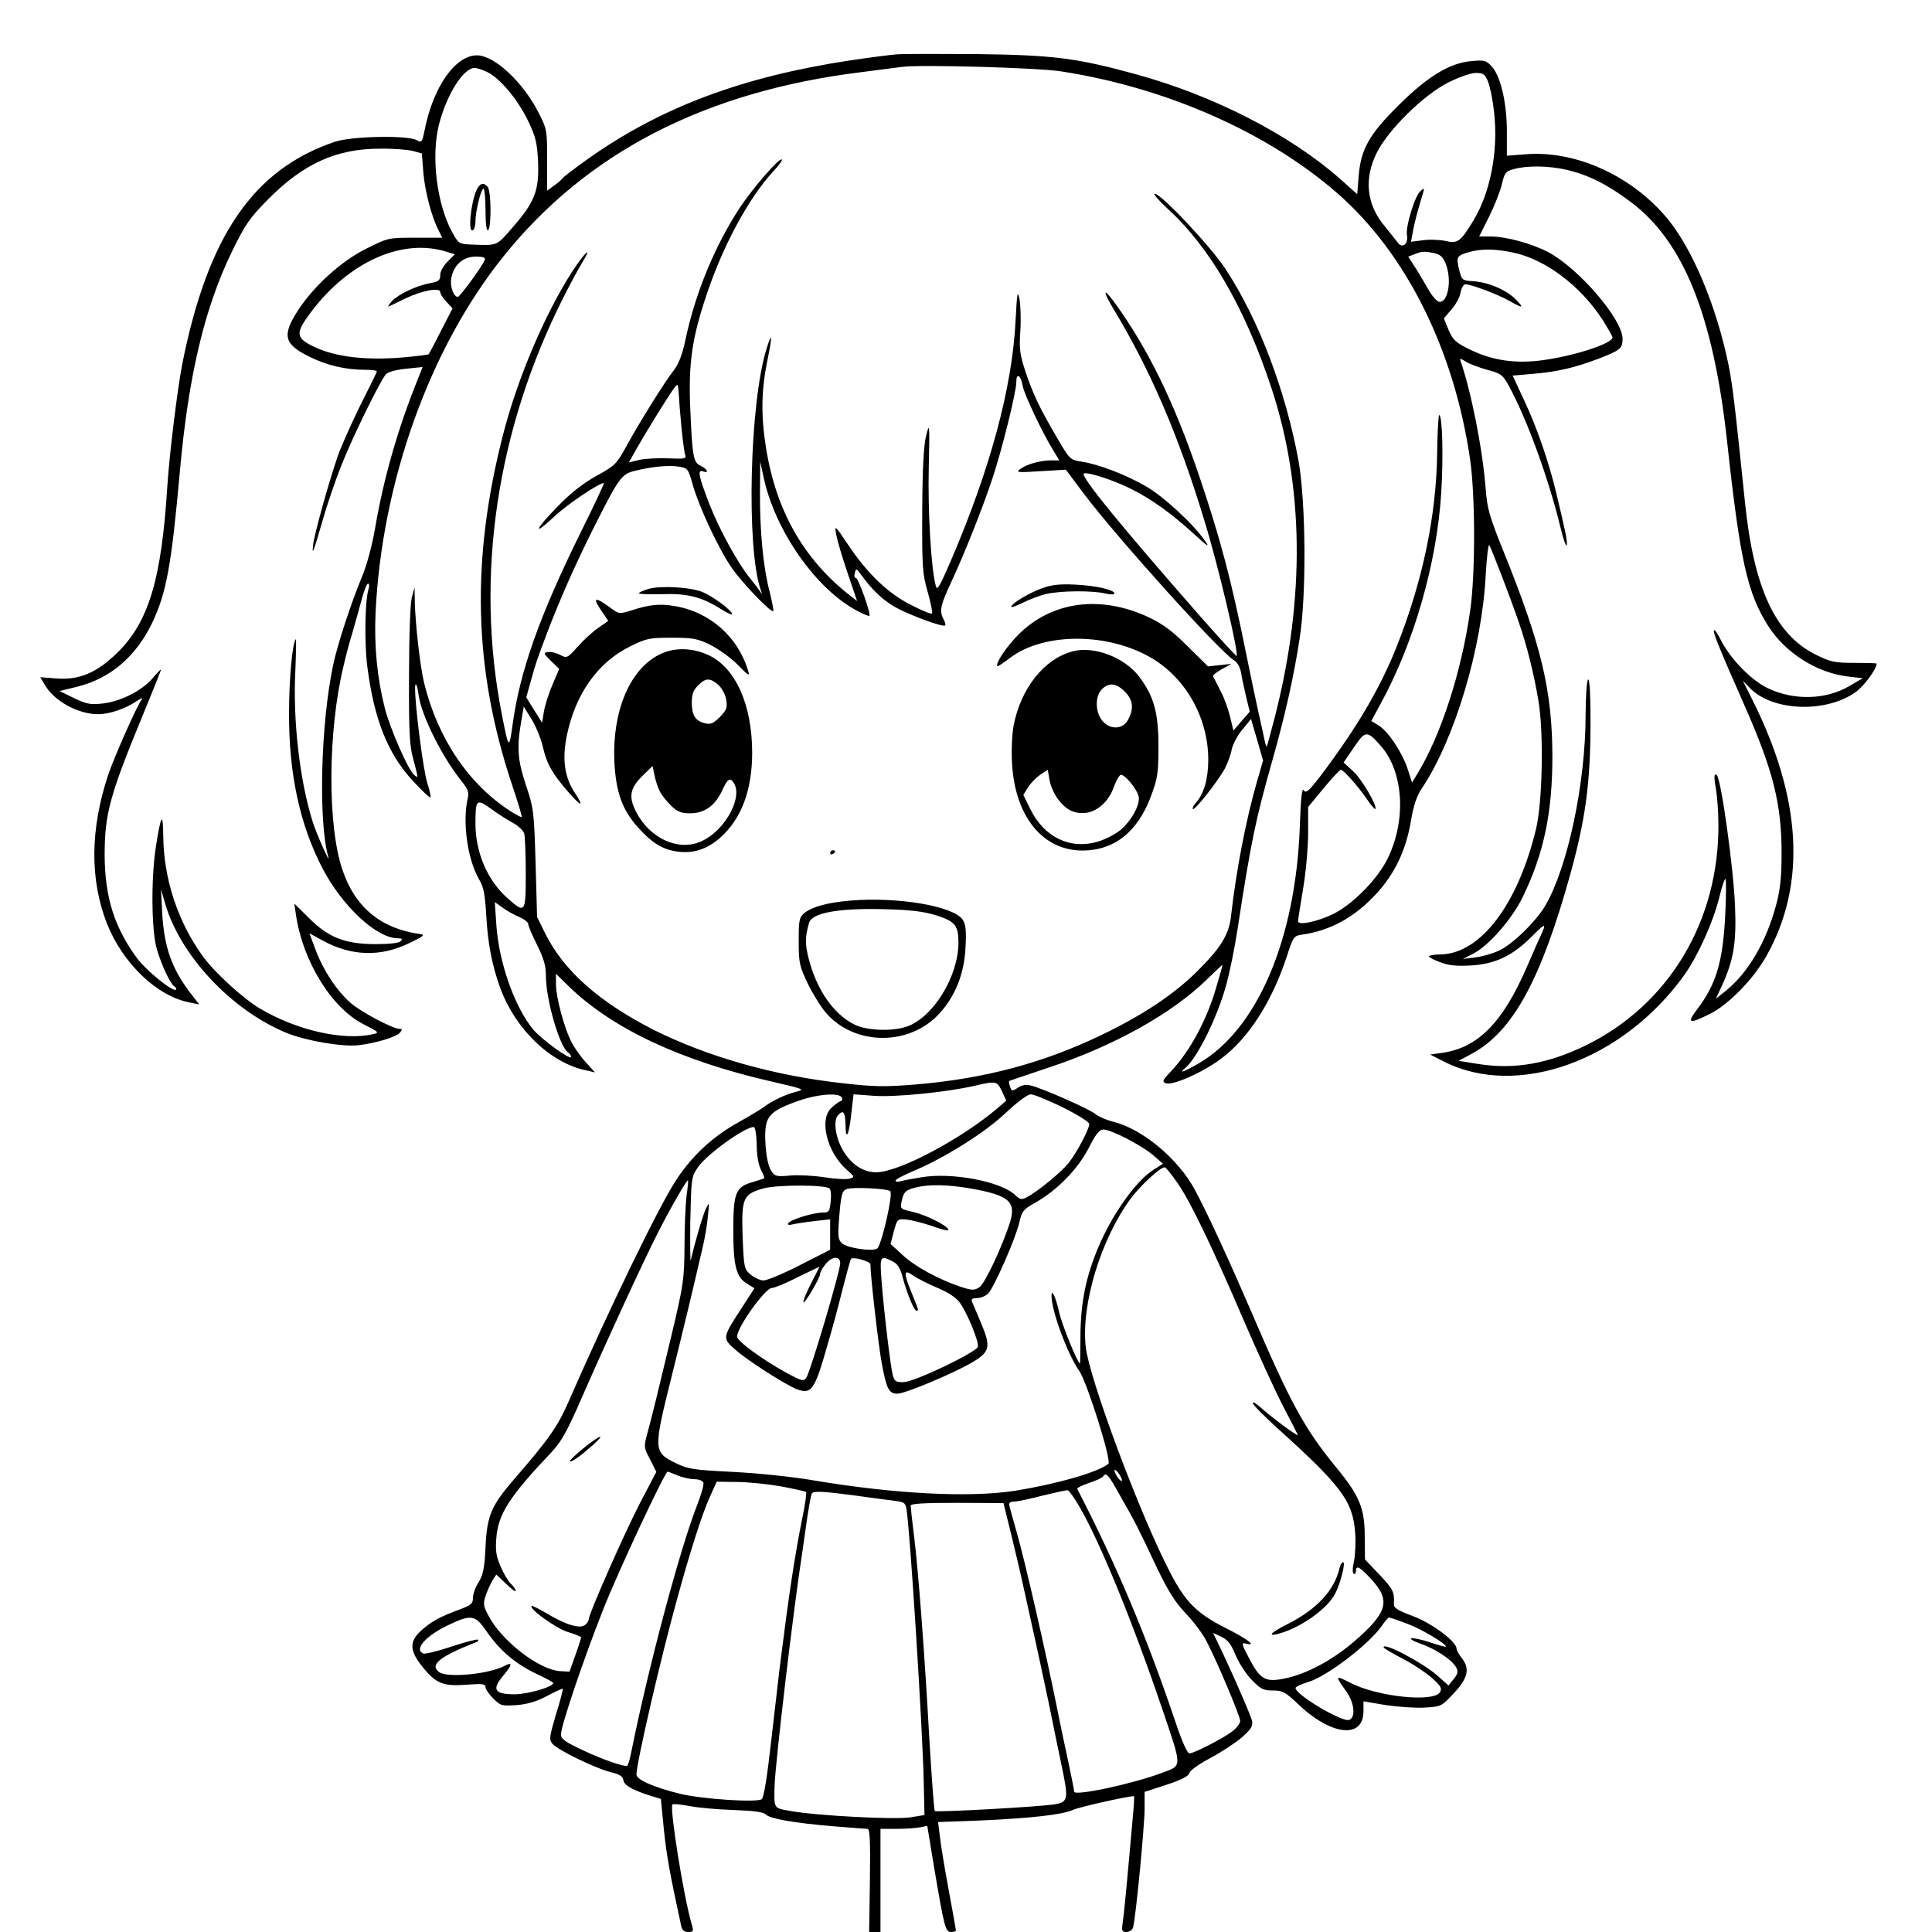 <?xml version="1.0" standalone="no"?>
<!DOCTYPE svg PUBLIC "-//W3C//DTD SVG 20010904//EN"
 "http://www.w3.org/TR/2001/REC-SVG-20010904/DTD/svg10.dtd">
<svg version="1.0" xmlns="http://www.w3.org/2000/svg"
 width="768pt" height="768pt" viewBox="0 0 768 768"
 preserveAspectRatio="xMidYMid meet">

<g transform="translate(0,768) scale(0.1,-0.1)"
fill="#000000" stroke="none">
<path d="M3565 7464 c-27 -2 -111 -13 -185 -24 -430 -65 -754 -187 -1042 -391
-53 -38 -100 -73 -103 -79 -3 -5 -18 -18 -33 -28 l-27 -20 0 122 c0 118 -1
123 -34 188 -62 122 -176 228 -245 228 -86 0 -174 -125 -208 -297 -10 -49 -12
-52 -32 -40 -35 20 -260 16 -326 -7 -324 -110 -505 -375 -606 -886 -19 -98
-51 -359 -59 -485 -23 -368 -74 -538 -199 -660 -82 -80 -151 -109 -243 -102
l-63 5 18 -30 c36 -64 131 -116 209 -117 46 -1 111 21 158 53 17 11 25 14 18
5 -18 -23 -108 -226 -133 -299 -72 -218 -73 -416 -5 -591 63 -159 200 -290
329 -314 l38 -8 -37 48 c-72 95 -102 179 -110 312 l-5 98 15 -52 c59 -210 265
-429 484 -519 79 -32 223 -56 286 -49 73 9 150 33 165 50 10 12 10 15 -2 15
-26 0 -153 67 -194 103 -55 48 -108 128 -139 210 l-25 67 53 -29 c113 -62 230
-66 344 -10 57 27 64 33 43 36 -155 21 -258 106 -308 253 -61 176 -59 552 3
810 8 36 24 97 36 135 11 39 28 98 37 133 9 34 20 62 25 62 5 0 6 -10 2 -22
-14 -43 -17 -212 -5 -307 27 -211 82 -349 182 -456 33 -36 64 -65 68 -65 4 0
-1 25 -11 56 -16 47 -49 304 -49 377 0 31 9 15 14 -26 11 -80 91 -242 169
-340 28 -35 32 -47 26 -72 -21 -93 -1 -240 45 -320 19 -32 24 -60 29 -145 6
-110 23 -198 56 -289 61 -164 200 -297 341 -326 l35 -8 -37 41 c-21 23 -46 59
-57 81 -28 54 -61 177 -61 228 l0 42 51 -50 c173 -168 445 -296 809 -379 126
-29 131 -31 95 -40 -39 -9 -94 -35 -125 -58 -14 -11 -61 -39 -104 -63 -101
-56 -183 -131 -247 -228 -68 -102 -269 -517 -429 -883 -42 -97 -79 -150 -212
-303 -95 -110 -112 -147 -118 -275 -4 -85 -10 -112 -28 -140 -12 -19 -22 -47
-22 -62 0 -23 -7 -29 -56 -47 -77 -29 -108 -46 -149 -82 -49 -44 -48 -81 6
-147 53 -65 81 -76 174 -69 63 5 75 3 75 -10 0 -8 14 -28 31 -45 29 -29 33
-30 94 -26 45 4 80 15 121 37 32 17 59 29 61 28 2 -2 -10 -48 -27 -102 -27
-93 -28 -100 -13 -118 23 -25 167 -95 228 -111 38 -9 51 -17 53 -33 3 -20 38
-40 113 -63 l36 -11 12 -122 c11 -104 22 -167 68 -379 4 -21 12 -28 29 -28 21
0 22 3 13 33 -32 110 -88 461 -76 474 4 3 33 0 66 -6 34 -7 113 -14 176 -16
80 -3 120 -8 129 -18 17 -17 115 -34 271 -47 66 -5 126 -10 133 -10 10 0 12
-43 10 -205 l-3 -205 23 0 22 0 0 205 0 205 64 0 c35 0 77 3 93 6 l29 6 27
-164 c41 -242 45 -258 68 -258 10 0 19 3 19 6 0 3 -13 76 -29 162 -16 86 -32
182 -35 213 l-7 56 163 6 c203 9 332 23 372 42 23 11 218 55 244 55 1 0 0 -28
-3 -62 -27 -304 -37 -408 -42 -440 -5 -34 -3 -38 15 -38 11 0 23 8 26 18 10
30 46 403 46 473 l0 66 86 28 c61 20 88 34 92 47 2 10 39 36 84 60 45 24 101
61 125 82 37 33 44 44 40 66 -5 22 -93 223 -142 322 l-13 27 34 -16 c25 -12
38 -29 55 -71 13 -31 41 -75 64 -99 37 -38 47 -43 85 -43 39 0 49 -6 100 -54
132 -126 260 -140 260 -28 l0 39 88 -15 c48 -7 117 -12 154 -10 67 4 68 4 118
58 56 60 64 97 30 140 -11 14 -20 30 -20 36 0 29 -99 102 -174 130 -62 23 -77
33 -75 49 3 46 -4 59 -58 116 l-57 60 -1 92 c0 112 -21 162 -116 277 -125 153
-181 256 -338 623 -82 190 -170 382 -221 477 -66 123 -208 242 -325 271 -28 7
-59 21 -70 30 -21 19 -211 103 -258 114 -18 5 -35 2 -51 -9 -23 -15 -25 -14
-31 5 -4 11 -5 21 -3 22 1 1 71 24 153 52 259 85 493 215 632 351 35 34 63 60
63 59 0 -2 -11 -42 -25 -89 -38 -132 -106 -257 -183 -338 -31 -32 -33 -38 -18
-44 27 -10 144 41 218 96 109 80 203 225 263 407 26 81 28 83 63 88 111 16
207 69 292 161 74 80 118 172 138 287 11 66 24 104 44 133 130 194 239 556
254 849 4 69 10 122 14 118 7 -9 86 -214 118 -308 32 -93 59 -201 77 -308 22
-124 17 -404 -9 -512 -72 -299 -219 -494 -377 -499 -27 0 -49 -4 -49 -8 0 -3
20 -14 45 -23 33 -13 64 -16 122 -13 97 6 164 38 240 113 55 56 62 58 39 9 -8
-16 -33 -74 -57 -129 -95 -219 -193 -319 -334 -340 l-50 -7 55 -28 c292 -148
712 4 956 345 55 78 116 214 140 314 9 38 20 69 23 67 3 -2 3 -66 -1 -143 -9
-185 -36 -277 -113 -377 -41 -54 -31 -58 53 -16 74 37 175 141 225 232 159
284 139 627 -59 1020 l-36 72 31 -32 c91 -90 302 -97 419 -12 32 23 82 91 82
112 0 2 -39 3 -88 3 -78 0 -94 3 -153 32 -162 80 -248 265 -283 611 -41 396
-49 463 -66 547 -47 226 -139 448 -237 570 -140 173 -365 277 -565 262 l-78
-6 0 97 c0 114 -25 220 -61 259 -22 23 -29 25 -81 20 -87 -8 -173 -61 -289
-176 -117 -116 -149 -174 -158 -279 l-6 -74 -68 61 c-200 176 -502 331 -812
416 -237 65 -329 76 -630 80 -148 1 -292 1 -320 -1z m655 -68 c418 -65 820
-243 1096 -484 273 -238 465 -623 528 -1059 21 -147 21 -458 0 -602 -35 -245
-117 -496 -211 -649 l-20 -33 -17 53 c-21 66 -79 153 -117 175 l-28 17 38 70
c131 239 223 558 240 836 9 140 5 310 -8 310 -3 0 -7 -66 -8 -148 -3 -252 -58
-514 -162 -775 -63 -157 -148 -304 -279 -481 -66 -89 -80 -102 -89 -88 -7 13
-12 -24 -16 -143 -16 -447 -168 -805 -400 -941 -58 -34 -86 -44 -57 -21 47 37
128 200 163 327 15 52 36 156 47 230 53 345 71 432 140 675 49 174 83 325 106
475 28 174 25 542 -4 707 -50 275 -157 560 -288 760 -57 89 -258 303 -284 303
-7 0 17 -28 54 -62 167 -153 306 -394 411 -713 128 -389 133 -832 14 -1300
-17 -66 -32 -121 -33 -123 -2 -1 -6 10 -9 25 -3 15 -15 71 -27 123 -11 52 -32
149 -45 215 -60 298 -103 461 -187 710 -100 296 -205 510 -338 693 -46 63 -47
45 -2 -29 146 -242 259 -505 361 -843 55 -179 136 -524 127 -534 -2 -1 -64 66
-137 149 -323 368 -489 571 -470 577 18 6 122 -28 190 -63 79 -39 163 -100
251 -181 52 -48 60 -52 40 -24 -45 66 -165 177 -235 217 -79 46 -189 88 -256
98 -45 7 -47 9 -96 93 -70 119 -96 174 -127 266 -22 68 -25 89 -20 160 3 44 1
101 -3 126 -8 39 -10 27 -16 -85 -13 -265 -100 -588 -258 -956 -44 -102 -54
-119 -59 -98 -19 68 -32 300 -28 469 4 174 3 182 -10 130 -10 -39 -15 -125
-16 -300 -1 -228 1 -251 22 -324 12 -43 20 -81 17 -85 -4 -3 -41 12 -83 34
-92 46 -174 125 -251 240 -52 78 -54 79 -47 40 4 -22 24 -90 45 -152 l38 -112
-26 20 c-186 145 -296 338 -336 589 -20 125 -19 224 4 340 11 52 18 96 16 98
-2 2 -10 -18 -18 -45 -67 -213 -81 -792 -23 -958 7 -19 6 -19 -6 -1 -7 10 -24
32 -37 48 -48 59 -122 194 -161 294 -44 114 -48 139 -25 130 25 -9 17 10 -9
22 -30 13 -34 37 -42 227 -8 182 7 283 67 460 66 195 166 378 262 483 22 23
38 45 35 48 -9 9 -115 -113 -168 -193 -99 -152 -176 -338 -215 -523 -12 -58
-27 -96 -45 -120 -38 -48 -138 -209 -189 -302 -40 -73 -46 -79 -119 -119 -52
-29 -102 -67 -154 -121 -94 -96 -103 -124 -13 -40 51 48 176 132 196 132 2 0
-39 -89 -93 -197 -164 -333 -241 -551 -270 -761 -14 -103 -16 -102 -43 38
-108 548 -21 1134 246 1660 26 52 60 115 75 139 42 69 7 36 -41 -38 -108 -167
-218 -425 -275 -648 -128 -497 -118 -930 34 -1388 24 -71 42 -131 40 -133 -1
-2 -19 8 -41 21 -169 108 -292 289 -347 512 -16 66 -35 234 -37 323 l-1 57
-11 -40 c-6 -23 -11 -154 -11 -310 -1 -227 2 -280 17 -333 20 -76 21 -77 4
-63 -24 19 -96 184 -117 265 -31 122 -43 248 -37 381 25 519 215 1050 507
1414 333 416 806 659 1430 735 69 9 139 18 155 20 69 10 544 -3 635 -18z
m-2284 -2 c51 -24 122 -109 163 -194 31 -65 36 -87 40 -163 4 -115 -13 -159
-98 -257 -69 -80 -60 -76 -169 -72 -47 2 -50 4 -75 50 -61 112 -84 301 -52
427 31 120 97 225 142 225 8 0 30 -7 49 -16z m3979 -38 c8 -19 19 -73 24 -120
18 -154 -14 -320 -81 -431 -52 -86 -63 -94 -111 -83 -23 5 -64 7 -90 3 l-48
-6 7 38 c6 35 21 92 40 153 7 23 6 24 -9 11 -22 -17 -61 -144 -54 -176 6 -35
-19 -55 -37 -29 -8 10 -32 41 -54 68 -70 84 -80 186 -30 287 45 92 188 233
287 282 42 21 88 37 108 37 29 0 36 -5 48 -34z m-4274 -276 l36 -10 6 -78 c7
-76 33 -175 61 -229 l14 -28 -107 0 c-107 0 -108 0 -194 -43 -98 -48 -208
-148 -270 -242 -68 -104 -59 -138 45 -189 69 -34 143 -51 220 -51 27 0 48 -3
46 -7 -1 -5 -33 -69 -70 -143 -36 -74 -75 -162 -86 -195 -39 -115 -92 -307
-97 -349 -6 -51 1 -31 40 104 15 52 47 147 72 210 43 109 149 326 176 361 8
10 36 18 79 23 l68 7 -21 -53 c-78 -194 -134 -389 -168 -588 -11 -66 -33 -147
-51 -190 -44 -106 -99 -273 -116 -355 -49 -233 -59 -620 -19 -761 10 -37 -47
92 -61 136 -53 167 -80 406 -70 603 3 72 4 129 2 126 -14 -13 -27 -161 -27
-294 -1 -241 43 -443 132 -615 79 -152 216 -280 301 -280 17 0 19 -3 10 -12
-7 -7 -46 -11 -99 -11 -121 0 -188 26 -265 104 l-58 57 6 -41 c26 -185 140
-372 268 -438 63 -32 65 -34 39 -40 -118 -27 -303 15 -450 102 -67 40 -180
143 -227 208 -99 137 -155 306 -157 476 -1 102 -9 89 -30 -45 -19 -128 -17
-332 5 -405 20 -66 53 -136 70 -147 6 -4 8 -9 6 -12 -12 -11 -117 74 -156 126
-90 123 -127 242 -128 408 0 164 20 238 150 553 41 99 74 182 74 185 0 3 -16
-13 -35 -36 -43 -49 -128 -92 -201 -99 -45 -5 -62 -1 -110 22 l-57 28 73 18
c130 33 231 120 295 253 57 121 76 225 110 601 34 382 98 650 207 875 55 112
70 133 147 211 139 139 269 198 441 198 52 1 111 -4 131 -9z m4587 -75 c87
-21 158 -56 252 -126 211 -156 330 -451 385 -949 52 -480 81 -609 165 -740 68
-106 192 -184 314 -199 l61 -7 -55 -32 c-93 -54 -219 -57 -322 -8 -66 31 -151
118 -188 193 -13 26 -25 43 -27 37 -3 -10 22 -73 122 -299 114 -258 148 -395
147 -590 0 -90 -5 -140 -21 -200 -39 -148 -112 -272 -200 -343 l-40 -32 24 52
c47 103 58 171 52 318 -6 149 -55 501 -72 518 -11 12 -13 -6 -4 -53 5 -28 10
-93 10 -145 1 -383 -197 -713 -526 -875 -149 -73 -284 -97 -425 -75 l-82 13
54 29 c163 89 275 295 393 723 64 235 81 383 77 668 -3 152 -18 114 -19 -45 0
-271 -71 -604 -159 -756 -38 -65 -134 -159 -188 -182 -24 -11 -66 -23 -93 -26
l-48 -6 43 22 c61 32 152 136 195 224 84 173 118 334 118 561 -1 260 -43 438
-193 810 -57 141 -66 172 -72 250 -12 159 -58 390 -101 513 -3 8 4 6 21 -5 14
-9 53 -24 86 -33 56 -15 62 -20 87 -66 71 -130 157 -367 203 -556 12 -51 24
-85 26 -75 3 16 -2 42 -44 217 -29 119 -76 254 -124 356 l-47 101 81 7 c96 8
165 24 260 60 86 33 96 41 96 79 0 78 -175 281 -296 345 -68 35 -167 62 -231
62 l-43 0 39 78 c21 42 44 100 51 129 11 47 15 52 48 61 55 15 139 13 210 -3z
m-4452 -326 l32 -10 -29 -29 c-16 -16 -29 -39 -29 -53 0 -21 -6 -26 -37 -32
-58 -10 -128 -44 -155 -72 -12 -14 -18 -24 -13 -21 6 2 35 16 65 31 67 32 140
46 140 26 0 -7 11 -25 25 -39 l24 -26 -46 -89 c-25 -50 -47 -91 -49 -93 -1 -2
-48 -8 -105 -13 -143 -12 -263 2 -345 40 -80 37 -82 55 -18 140 151 201 364
296 540 240z m4239 -3 c129 -27 267 -132 354 -265 22 -35 41 -68 41 -72 0 -24
-145 -72 -272 -90 -111 -16 -204 -3 -296 42 -55 27 -66 37 -83 76 -10 24 -19
46 -19 47 0 1 13 17 30 36 16 18 33 48 36 67 3 18 12 33 19 33 22 0 127 -39
173 -65 57 -32 62 -31 28 4 -36 38 -109 69 -169 73 -45 3 -46 4 -57 47 -12 50
-9 55 40 69 49 14 105 13 175 -2z m-315 -2 c24 -5 36 -15 46 -40 26 -62 12
-154 -23 -154 -11 0 -30 22 -50 58 -18 31 -42 72 -54 89 l-21 33 24 9 c29 12
38 13 78 5z m-3773 -27 c-9 -25 -99 -147 -107 -147 -17 0 -32 42 -26 75 10 52
47 85 97 85 29 0 40 -4 36 -13z m2139 -503 c6 -33 79 -187 119 -251 l26 -43
-33 0 c-43 0 -99 -16 -123 -35 -18 -13 -10 -14 81 -8 l101 6 71 -95 c133 -176
533 -620 595 -661 16 -10 27 -29 31 -54 3 -21 13 -64 20 -95 l14 -57 -33 -38
-32 -37 -13 54 c-7 30 -24 78 -39 105 -14 28 -27 53 -29 57 -2 4 14 16 35 28
l38 21 -47 -5 -46 -5 -80 79 c-60 60 -97 88 -153 115 -194 92 -390 65 -523
-70 -47 -48 -91 -114 -81 -123 2 -2 24 13 49 32 129 99 374 103 548 9 146 -78
241 -241 241 -413 0 -76 -17 -136 -50 -172 -9 -10 -14 -21 -11 -24 7 -7 100
111 127 161 11 22 24 55 27 75 4 19 22 55 42 79 l35 43 24 -82 24 -83 -25 -86
c-44 -154 -82 -352 -102 -529 -8 -77 -40 -129 -139 -227 -93 -91 -214 -171
-378 -250 -234 -112 -465 -173 -738 -196 -123 -10 -166 -9 -289 5 -273 30
-536 105 -749 211 -219 111 -360 236 -434 385 l-32 65 -6 215 c-6 206 -8 219
-38 308 -33 99 -37 149 -20 249 l11 64 30 -48 c17 -27 37 -75 45 -108 16 -71
37 -108 100 -181 53 -61 67 -65 29 -7 -42 63 -52 133 -33 228 34 166 123 292
251 355 64 32 77 35 165 35 86 0 102 -3 156 -29 33 -17 82 -52 109 -80 39 -40
47 -45 41 -26 -40 138 -153 238 -294 261 -60 10 -99 6 -173 -18 -46 -14 -48
-14 -80 10 -66 48 -75 44 -34 -16 l24 -35 -40 -28 c-22 -15 -59 -49 -82 -75
-41 -46 -43 -46 -70 -32 -15 8 -37 13 -48 11 -19 -3 -18 -5 12 -35 l33 -32
-27 -63 c-15 -35 -30 -83 -34 -107 l-7 -44 -32 51 -31 50 19 68 c20 72 22 77
64 189 53 138 108 262 180 407 105 209 115 223 167 236 68 17 136 24 177 17
35 -6 37 -8 55 -73 25 -87 102 -253 154 -328 40 -59 158 -182 166 -173 2 2 -5
38 -15 79 -25 94 -39 240 -38 395 l1 120 13 -60 c45 -215 212 -452 378 -536
21 -11 41 -19 43 -17 7 8 -45 153 -54 151 -6 -1 -7 7 -4 19 5 20 6 20 26 -8
46 -63 88 -102 143 -132 62 -32 182 -76 190 -68 3 2 0 13 -6 24 -18 34 -13 56
33 154 50 108 122 288 160 403 38 113 96 346 96 386 0 40 18 28 26 -17z
m-1357 -164 c5 -52 12 -102 15 -110 5 -13 -4 -15 -66 -12 -40 2 -92 -1 -116
-6 l-42 -10 32 57 c39 68 125 208 147 237 16 21 16 21 19 -20 1 -22 6 -84 11
-136z m2780 -1265 c90 -103 102 -291 29 -444 -39 -83 -141 -187 -220 -225 -62
-30 -138 -46 -138 -28 0 6 9 64 20 129 11 65 20 165 20 221 l0 104 61 74 c34
41 65 74 69 74 11 0 74 -72 106 -120 15 -22 29 -38 31 -36 10 10 -54 120 -89
151 l-37 34 41 60 c46 68 52 68 107 6z m-3452 -305 c23 -12 44 -32 47 -44 3
-12 6 -83 6 -158 0 -159 -2 -161 -73 -98 -79 70 -127 181 -127 296 0 96 4 100
59 61 25 -19 65 -44 88 -57z m27 -375 c20 -9 36 -21 36 -29 0 -7 16 -45 35
-82 26 -53 35 -82 35 -122 0 -96 55 -286 89 -306 6 -4 11 -12 11 -17 0 -16
-116 68 -150 108 -74 89 -137 267 -147 417 l-6 90 31 -22 c17 -13 47 -29 66
-37z m1919 -693 l17 -37 -32 -28 c-146 -125 -396 -257 -485 -257 -50 0 -96 29
-129 82 -31 49 -43 120 -24 143 22 26 30 16 31 -37 1 -69 15 -38 24 54 l8 68
81 -6 c84 -6 288 14 401 40 86 20 88 19 108 -22z m-637 -24 c4 -7 2 -14 -6
-16 -8 -3 -24 -15 -37 -28 -47 -47 -15 -175 62 -243 32 -28 33 -30 14 -36 -12
-4 -57 -2 -101 5 -44 7 -106 10 -138 7 -55 -5 -60 -3 -75 20 -21 31 -31 158
-16 195 13 34 43 54 128 83 74 26 157 32 169 13z m879 -40 c58 -29 105 -58
105 -66 0 -20 -49 -113 -82 -155 -30 -37 -122 -113 -166 -136 -21 -11 -27 -10
-47 9 -57 54 -253 91 -373 70 -37 -6 -75 -13 -84 -16 -10 -3 -18 -1 -18 3 0 5
33 22 73 39 120 50 283 152 366 231 47 44 85 72 98 73 13 0 70 -24 128 -52z
m-1217 -147 c0 -43 7 -82 17 -101 9 -18 15 -33 13 -34 -2 -1 -22 -8 -46 -15
-68 -19 -77 -43 -77 -191 0 -143 12 -188 55 -213 l29 -18 -53 -82 c-75 -115
-75 -117 -22 -163 50 -44 199 -139 243 -156 59 -22 71 -5 122 174 17 57 44
157 60 222 17 66 32 121 34 122 9 9 77 -10 77 -22 0 -46 33 -332 46 -398 19
-100 28 -116 62 -116 30 0 221 80 296 124 71 42 76 61 37 154 -18 42 -35 83
-38 90 -3 8 4 12 21 12 14 0 34 8 44 18 23 23 110 220 124 283 10 44 16 52 63
78 87 49 169 133 212 216 29 57 43 75 59 75 31 0 153 -63 199 -103 l38 -33
-36 -23 c-69 -42 -165 -176 -221 -309 -49 -116 -70 -219 -71 -349 0 -62 -1
-113 -2 -113 -9 0 -73 157 -83 205 -13 58 -30 95 -30 64 0 -61 64 -233 111
-300 30 -43 129 -357 115 -368 -43 -34 -204 -80 -371 -107 -182 -28 -476 -13
-799 41 -86 15 -224 29 -323 34 -158 8 -177 11 -227 35 -89 44 -89 52 -17 341
54 217 85 347 125 520 8 33 17 87 20 120 6 59 6 59 -9 28 -13 -29 -45 -140
-59 -203 -2 -14 -3 55 -2 153 4 175 4 178 31 218 37 52 184 158 221 159 6 0
11 -28 12 -69z m1671 -151 c51 -72 135 -246 264 -546 52 -121 121 -272 153
-335 33 -63 61 -118 63 -123 4 -11 -111 75 -151 112 -16 14 -28 21 -28 15 0
-7 42 -49 92 -95 261 -235 306 -295 315 -422 3 -39 0 -90 -5 -114 -6 -24 -6
-44 -1 -48 5 -3 9 2 9 10 0 27 16 18 64 -35 75 -83 61 -130 -72 -245 -85 -73
-187 -128 -274 -146 -77 -16 -98 -5 -141 77 -31 58 -33 66 -16 62 48 -13 10
17 -80 62 -114 58 -158 102 -219 219 -120 230 -321 769 -336 897 -19 170 60
429 179 591 40 53 117 124 135 124 4 0 26 -27 49 -60z m-1950 -55 c-4 -33 -8
-123 -8 -200 -1 -131 -4 -152 -51 -350 -57 -238 -76 -317 -97 -394 -14 -52
-14 -55 11 -102 l25 -50 -64 -122 c-60 -115 -205 -443 -205 -465 0 -5 -6 -15
-14 -21 -20 -17 -77 0 -150 44 -33 19 -61 34 -63 31 -11 -11 96 -88 143 -103
30 -9 54 -19 54 -22 0 -3 -10 -35 -23 -71 l-23 -65 -38 2 c-85 6 -234 122
-285 222 -20 37 -21 47 -10 79 7 20 19 47 27 60 l15 23 39 -37 c21 -21 38 -33
38 -28 0 6 -9 19 -19 28 -11 10 -29 41 -41 69 -18 41 -21 64 -17 113 7 95 52
165 219 341 40 43 62 82 122 220 99 226 247 547 304 658 50 98 113 207 117
203 1 -2 -1 -30 -6 -63z m569 30 c5 -5 7 -29 4 -52 -4 -39 -7 -43 -31 -43 -37
0 -129 -28 -137 -42 -5 -7 1 -9 17 -5 13 3 52 9 87 13 l62 7 0 -61 0 -60 -120
-61 c-66 -34 -131 -61 -145 -61 -13 0 -36 11 -51 23 -26 23 -27 27 -32 153 -5
152 2 167 83 190 57 15 249 15 263 -1z m558 1 c154 -27 183 -52 160 -131 -29
-94 -100 -247 -123 -262 -20 -13 -28 -13 -75 2 -86 29 -181 80 -231 127 l-47
43 13 50 c14 50 14 50 51 47 21 -2 67 -14 102 -26 35 -13 64 -20 64 -15 0 15
-85 58 -139 71 -52 12 -53 12 -47 42 8 38 16 46 58 56 53 13 127 11 214 -4z
m-317 -11 c12 -12 -35 -216 -52 -228 -19 -13 -119 2 -139 20 -16 14 -18 27
-13 92 8 104 12 119 33 125 29 8 161 1 171 -9z m-199 -287 c0 -31 -119 -433
-135 -455 -11 -15 -18 -13 -81 21 -97 54 -194 125 -194 143 0 37 112 193 138
193 10 0 56 19 103 43 l87 42 -35 -69 c-19 -37 -32 -70 -29 -73 5 -6 66 97 66
113 0 6 9 23 21 38 26 33 59 35 59 4z m208 8 c20 -10 31 -27 40 -63 17 -63 45
-133 55 -133 10 0 10 -1 -18 68 -35 85 -33 99 6 71 17 -12 61 -34 97 -49 44
-19 74 -39 88 -59 32 -46 77 -158 71 -175 -9 -23 -251 -139 -294 -140 -32 -1
-37 3 -44 27 -9 34 -36 259 -45 380 -7 94 -5 98 44 73z m912 -870 c0 -6 -7 -2
-15 8 -8 11 -15 25 -15 30 0 6 7 2 15 -8 8 -11 15 -25 15 -30z m-1767 19 c20
-8 50 -15 67 -15 17 0 33 -6 36 -13 3 -8 -8 -47 -24 -88 -67 -168 -196 -651
-262 -981 -6 -32 -14 -58 -18 -58 -23 0 -99 27 -174 62 -74 35 -88 45 -88 64
0 33 89 297 167 494 57 146 246 550 257 550 2 0 20 -7 39 -15z m1761 -83 c60
-105 69 -123 144 -282 46 -96 73 -139 117 -185 31 -33 68 -82 81 -109 43 -82
134 -299 134 -317 0 -10 -15 -29 -32 -42 -39 -29 -152 -87 -170 -87 -8 0 -30
49 -53 118 -116 345 -236 630 -393 934 -2 3 20 14 47 23 28 9 53 21 56 26 12
18 21 8 69 -79z m-1352 40 c53 -10 99 -20 102 -23 3 -3 -3 -48 -14 -100 -31
-154 -53 -299 -91 -601 -5 -42 -20 -175 -34 -294 -16 -143 -29 -220 -37 -226
-20 -14 -234 0 -323 21 -105 26 -175 56 -175 77 0 45 96 462 162 699 51 186
99 337 129 403 l28 62 78 -1 c43 0 122 -8 175 -17z m1190 -83 c81 -140 210
-454 329 -805 79 -233 79 -221 -1 -251 -116 -44 -350 -94 -350 -75 0 5 -9 51
-20 103 -11 52 -32 148 -45 214 -49 244 -130 598 -165 720 -11 39 -23 80 -26
93 -5 18 -2 22 17 23 13 0 65 11 114 24 50 12 94 22 100 21 5 -2 27 -32 47
-67z m-892 46 c63 -9 134 -18 157 -21 38 -5 43 -8 47 -37 14 -89 64 -874 68
-1082 l3 -130 -55 -9 c-61 -10 -371 6 -477 25 -69 12 -66 8 -64 99 3 95 76
712 111 935 5 33 14 96 20 140 7 44 14 83 17 88 6 11 45 9 173 -8z m621 -160
c17 -71 35 -146 39 -165 4 -19 24 -107 43 -195 20 -88 49 -225 66 -305 16 -80
39 -191 51 -248 28 -133 26 -145 -25 -154 -55 -10 -473 -33 -479 -27 -3 3 -12
126 -21 275 -20 360 -44 674 -61 814 -8 63 -14 119 -14 125 0 8 56 11 185 11
l184 -1 32 -130z m-2086 -381 c51 -74 114 -128 196 -167 37 -17 68 -34 68 -37
2 -15 -101 -45 -153 -45 -79 0 -92 18 -48 71 38 45 41 59 10 43 -62 -34 -229
-50 -262 -26 -40 29 1 62 149 120 6 2 8 7 5 9 -3 3 -50 -9 -104 -27 -55 -18
-106 -31 -113 -28 -39 15 9 71 99 113 92 44 107 41 153 -26z m3660 31 c57 -21
160 -83 152 -91 -1 -1 -29 6 -61 17 -32 11 -66 18 -75 17 -9 -2 7 -12 36 -22
57 -19 127 -65 142 -95 8 -15 6 -25 -10 -45 l-21 -26 -46 41 c-58 50 -212 132
-212 111 0 -4 34 -24 75 -45 41 -21 93 -56 117 -77 36 -32 41 -41 32 -57 -25
-41 -248 -18 -355 37 -63 32 -63 30 -17 -34 32 -45 38 -103 11 -113 -27 -10
-213 100 -213 127 0 5 23 16 51 24 76 23 246 154 294 226 11 16 23 30 27 30 4
0 37 -11 73 -25z"/>
<path d="M1902 6938 c-26 -32 -46 -188 -22 -173 6 3 10 19 10 35 0 40 22 130
32 130 4 0 8 -39 8 -86 0 -54 4 -83 10 -79 14 9 13 158 -2 173 -15 15 -23 15
-36 0z"/>
<path d="M4143 5342 c-52 -19 -123 -61 -123 -74 0 -4 22 4 48 17 26 13 68 29
92 34 55 13 182 14 233 2 20 -5 37 -5 37 0 0 14 -72 31 -155 35 -61 3 -92 0
-132 -14z"/>
<path d="M2578 5339 c-21 -6 -38 -14 -38 -17 0 -4 40 -5 89 -4 102 4 158 -10
235 -58 25 -16 46 -26 46 -21 0 14 -74 69 -116 87 -47 20 -167 27 -216 13z"/>
<path d="M2623 5079 c-119 -58 -189 -225 -181 -424 6 -123 31 -194 94 -264 56
-62 96 -87 155 -96 64 -9 119 8 173 56 83 74 126 188 126 337 0 190 -66 338
-174 388 -65 30 -136 31 -193 3z m232 -121 c15 -14 28 -38 32 -60 5 -32 1 -41
-26 -69 -26 -25 -37 -30 -59 -24 -38 9 -52 32 -52 82 0 33 6 50 25 68 30 31
47 31 80 3z m-231 -426 c8 -15 28 -40 45 -56 24 -23 40 -29 74 -29 58 0 100
30 129 93 16 36 26 46 35 39 58 -49 -19 -201 -123 -245 -90 -38 -201 14 -255
118 -31 60 -25 94 23 142 l42 41 8 -38 c4 -21 14 -50 22 -65z"/>
<path d="M4265 5091 c-114 -29 -208 -148 -236 -297 -6 -32 -9 -100 -6 -149 12
-212 123 -347 282 -346 126 1 219 76 271 218 26 70 29 90 29 198 0 135 -19
199 -78 277 -58 75 -178 121 -262 99z m206 -160 c33 -33 37 -67 14 -111 -21
-41 -74 -42 -104 -4 -28 35 -28 97 -1 124 28 28 57 25 91 -9z m-266 -427 c32
-42 60 -57 103 -56 50 2 98 43 119 102 10 28 23 50 29 50 17 0 63 -56 70 -85
8 -31 -26 -94 -70 -133 -20 -17 -62 -39 -93 -48 -110 -32 -213 18 -268 131
l-27 55 19 31 c11 17 33 39 49 50 l29 19 7 -41 c4 -23 19 -56 33 -75z"/>
<path d="M3300 4289 c0 -5 5 -7 10 -4 6 3 10 8 10 11 0 2 -4 4 -10 4 -5 0 -10
-5 -10 -11z"/>
<path d="M3380 4100 c-92 -8 -150 -24 -182 -49 -21 -18 -23 -27 -23 -113 0
-86 3 -98 36 -168 20 -41 53 -94 73 -117 114 -131 333 -132 451 -1 63 69 98
158 103 260 4 69 1 93 -11 112 -36 54 -259 92 -447 76z m343 -59 c74 -24 87
-40 87 -109 -1 -135 -101 -297 -206 -333 -59 -20 -161 -16 -209 9 -83 42 -149
139 -180 260 -15 57 -15 88 1 143 11 40 113 59 294 55 114 -3 160 -9 213 -25z"/>
<path d="M5324 1443 c-21 -86 -91 -161 -204 -218 -76 -38 -87 -55 -23 -35 84
27 181 98 210 154 22 42 43 126 32 126 -5 0 -12 -12 -15 -27z"/>
<path d="M2318 1922 c-31 -26 -55 -48 -53 -51 6 -5 40 19 90 63 59 52 29 42
-37 -12z"/>
</g>
</svg>
